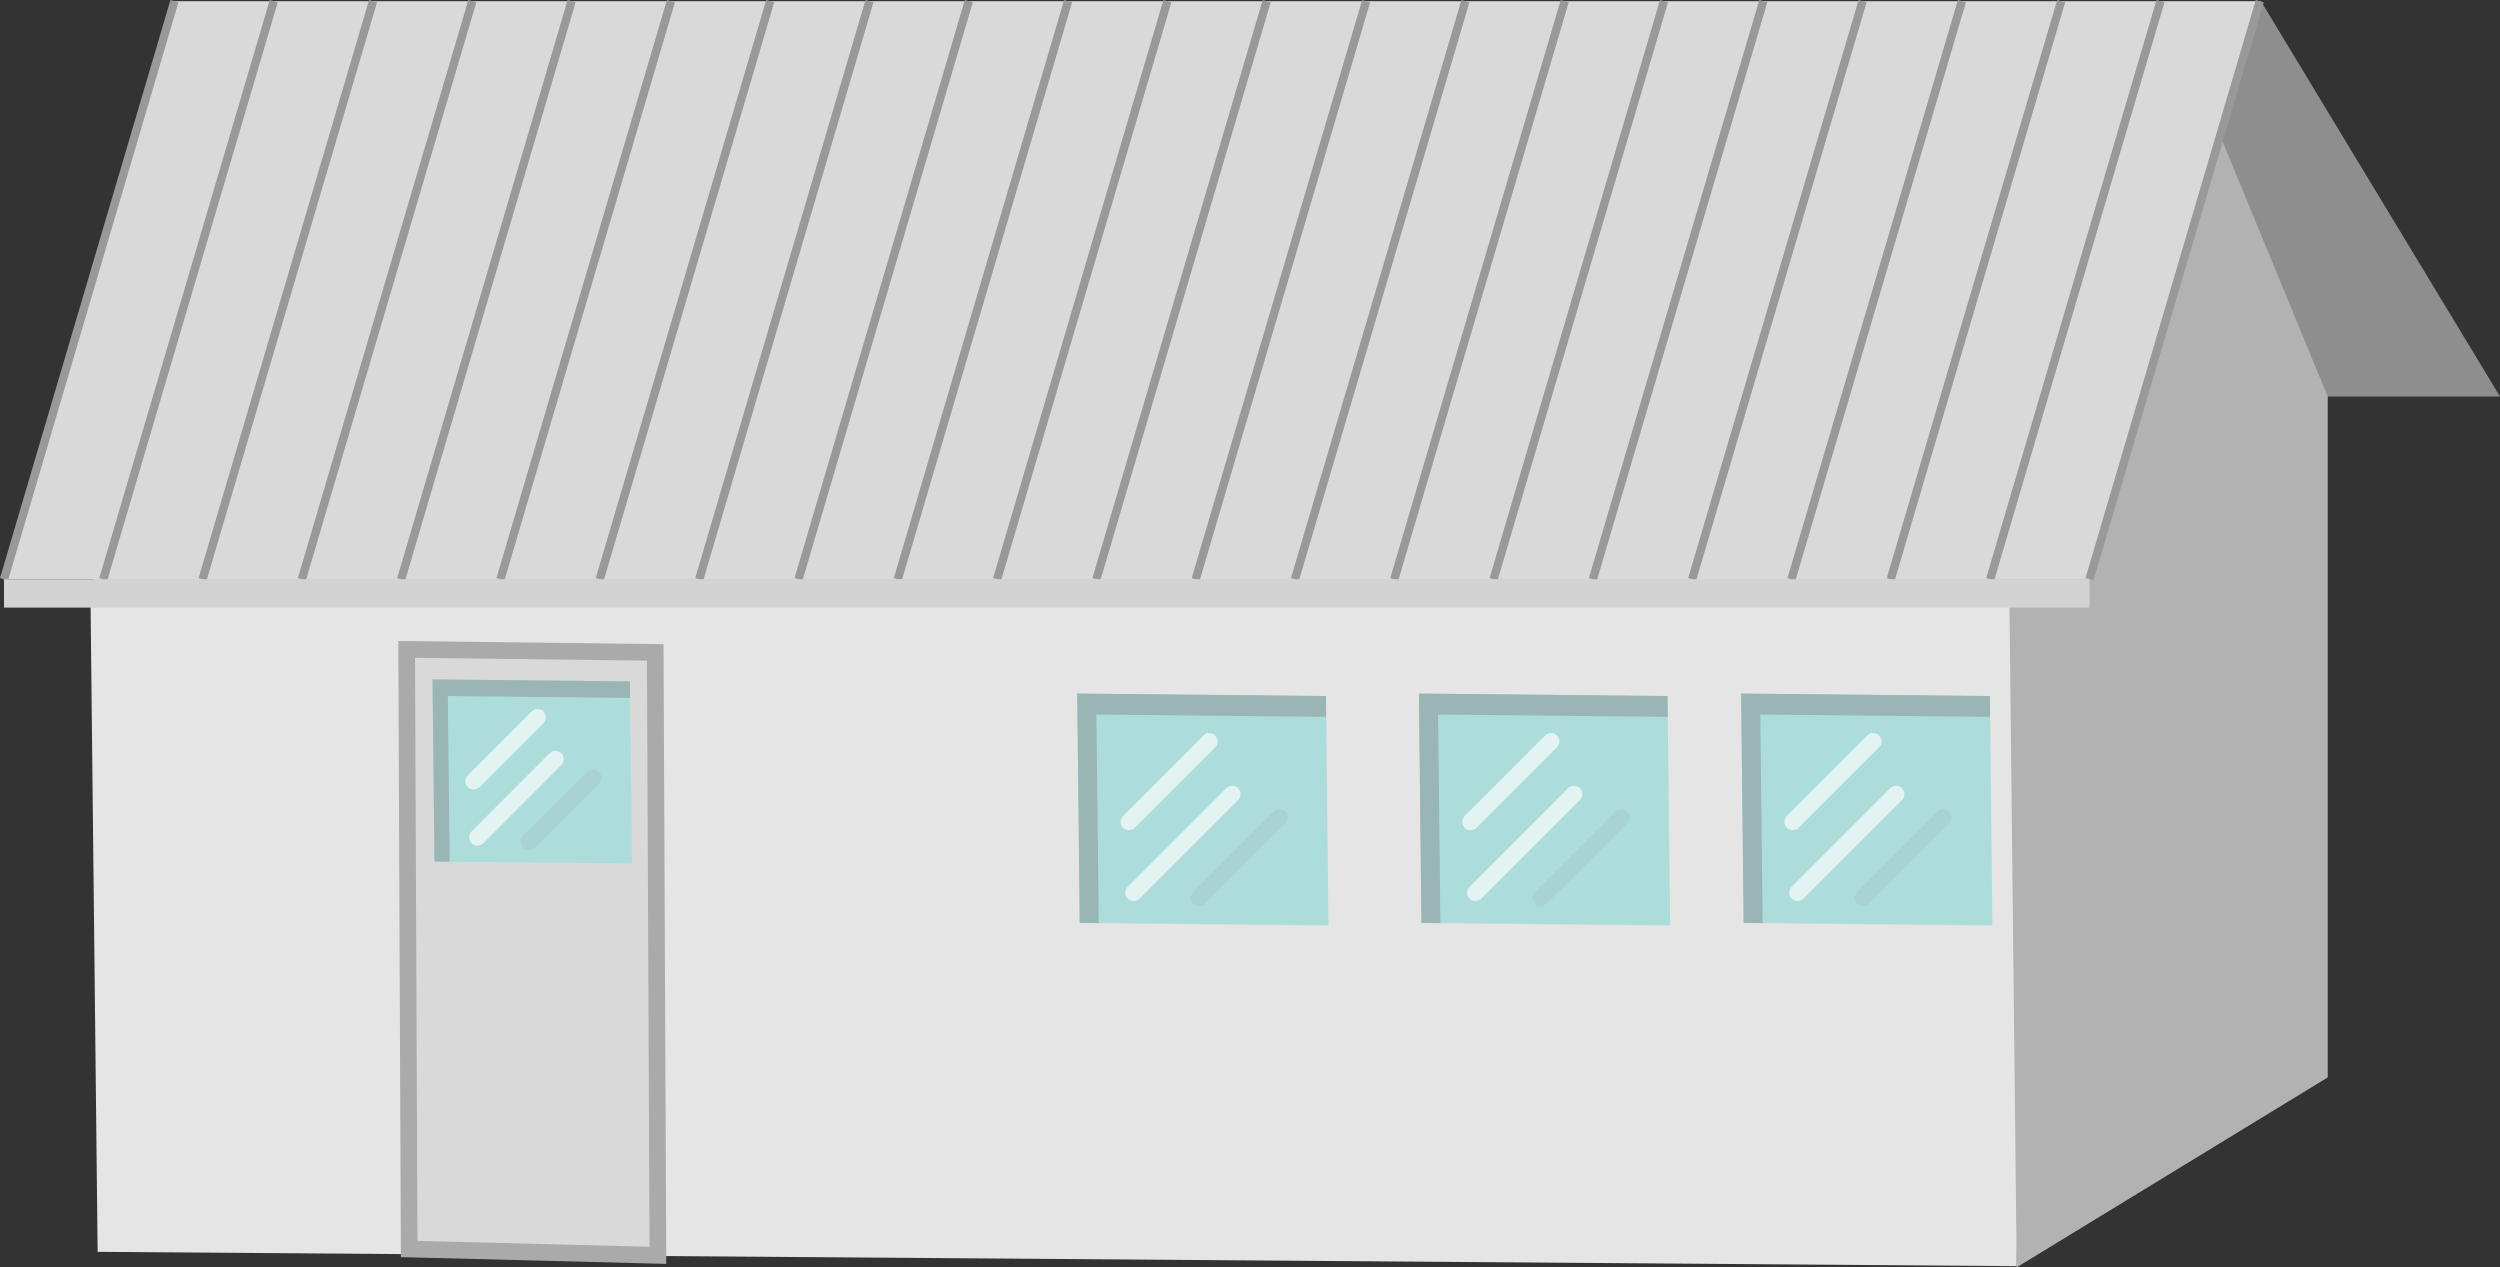 <svg xmlns="http://www.w3.org/2000/svg" viewBox="0 0 150.06 76.07"><rect x="0" y="0" width="150.06" height="76.07" fill="#333333" stroke="none"/><defs><style>.cls-1{fill:#8e8e8e;}.cls-2{fill:#c9c9c9;}.cls-3{fill:#b2b2b2;}.cls-4{fill:#e5e5e5;}.cls-5{fill:#acdddb;}.cls-10,.cls-6{fill:#d9d9d9;}.cls-6{stroke:#aaa;}.cls-11,.cls-6{stroke-miterlimit:10;}.cls-7{fill:#99b5b4;}.cls-11,.cls-8,.cls-9{fill:none;}.cls-8{stroke:#fff;opacity:0.65;}.cls-8,.cls-9{stroke-linecap:round;stroke-linejoin:round;}.cls-9{stroke:#a3c1c0;opacity:0.33;}.cls-11{stroke:#999;stroke-width:0.5px;}.cls-12{fill:#d3d3d3;}</style></defs><title>Industrial building with slanted roof(斜屋顶工业建筑) (0)</title><g id="图层_2" data-name="图层 2"><g id="图层_10" data-name="图层 10"><g id="Industrial_building_with_slanted_roof_斜屋顶工业建筑_" data-name="Industrial building with slanted roof(斜屋顶工业建筑)"><polyline class="cls-1" points="135.71 0.07 150.06 23.8 128.53 23.8"/><polygon class="cls-2" points="5.42 34.88 17.38 27.48 132.57 28.34 120.61 35.74 5.42 34.88"/><polygon class="cls-3" points="119.59 27.41 133.04 7.6 139.72 23.8 139.72 64.67 121.05 76.07 119.59 27.41"/><polygon class="cls-4" points="5.86 75.14 5.42 34.81 120.61 35.67 121.05 76 5.86 75.14"/><polygon class="cls-5" points="64.81 55.4 64.66 41.63 79.59 41.78 79.74 55.55 64.81 55.4"/><polygon class="cls-6" points="24.56 74.97 24.41 38.98 39.33 39.16 39.49 75.35 24.56 74.97"/><polygon class="cls-7" points="65.81 42.89 79.6 43.03 79.59 41.78 64.66 41.63 64.81 55.4 65.95 55.41 65.81 42.89"/><line class="cls-8" x1="73.96" y1="47.67" x2="68.05" y2="53.58"/><line class="cls-9" x1="76.8" y1="49.06" x2="71.97" y2="53.89"/><line class="cls-8" x1="72.59" y1="44.5" x2="67.76" y2="49.33"/><polygon class="cls-5" points="85.32 55.4 85.17 41.63 100.09 41.78 100.25 55.55 85.32 55.4"/><polygon class="cls-7" points="86.32 42.89 100.11 43.03 100.09 41.78 85.17 41.63 85.32 55.4 86.46 55.41 86.32 42.89"/><line class="cls-8" x1="94.47" y1="47.67" x2="88.56" y2="53.58"/><line class="cls-9" x1="97.31" y1="49.06" x2="92.48" y2="53.89"/><line class="cls-8" x1="93.1" y1="44.5" x2="88.27" y2="49.33"/><polygon class="cls-5" points="26.08 51.71 25.96 40.78 37.81 40.9 37.93 51.83 26.08 51.71"/><polygon class="cls-7" points="26.88 41.78 37.82 41.89 37.81 40.9 25.96 40.78 26.08 51.71 26.99 51.72 26.88 41.78"/><line class="cls-8" x1="33.34" y1="45.57" x2="28.66" y2="50.26"/><line class="cls-9" x1="35.6" y1="46.68" x2="31.76" y2="50.51"/><line class="cls-8" x1="32.26" y1="43.06" x2="28.43" y2="46.89"/><polygon class="cls-5" points="104.66 55.4 104.51 41.63 119.44 41.78 119.59 55.55 104.66 55.4"/><polygon class="cls-7" points="105.66 42.89 119.45 43.03 119.44 41.78 104.51 41.63 104.66 55.4 105.8 55.41 105.66 42.89"/><line class="cls-8" x1="113.81" y1="47.67" x2="107.9" y2="53.58"/><line class="cls-9" x1="116.65" y1="49.06" x2="111.82" y2="53.89"/><line class="cls-8" x1="112.44" y1="44.5" x2="107.61" y2="49.33"/><polygon class="cls-10" points="125.48 34.77 0.18 34.77 10.4 0.07 135.71 0.07 125.48 34.77"/><line class="cls-11" x1="10.47" y1="0.07" x2="0.24" y2="34.77"/><line class="cls-11" x1="16.43" y1="0.07" x2="6.2" y2="34.77"/><line class="cls-11" x1="22.39" y1="0.07" x2="12.16" y2="34.77"/><line class="cls-11" x1="28.35" y1="0.07" x2="18.12" y2="34.77"/><line class="cls-11" x1="34.31" y1="0.07" x2="24.08" y2="34.77"/><line class="cls-11" x1="40.27" y1="0.07" x2="30.04" y2="34.77"/><line class="cls-11" x1="46.23" y1="0.07" x2="36" y2="34.77"/><line class="cls-11" x1="52.19" y1="0.07" x2="41.97" y2="34.77"/><line class="cls-11" x1="58.15" y1="0.07" x2="47.93" y2="34.77"/><line class="cls-11" x1="64.11" y1="0.07" x2="53.89" y2="34.77"/><line class="cls-11" x1="70.07" y1="0.07" x2="59.85" y2="34.77"/><line class="cls-11" x1="76.03" y1="0.07" x2="65.81" y2="34.77"/><line class="cls-11" x1="82" y1="0.07" x2="71.77" y2="34.77"/><line class="cls-11" x1="87.96" y1="0.07" x2="77.73" y2="34.77"/><line class="cls-11" x1="93.92" y1="0.07" x2="83.69" y2="34.77"/><line class="cls-11" x1="99.88" y1="0.07" x2="89.65" y2="34.77"/><line class="cls-11" x1="105.84" y1="0.07" x2="95.61" y2="34.77"/><line class="cls-11" x1="111.8" y1="0.07" x2="101.57" y2="34.77"/><line class="cls-11" x1="117.76" y1="0.07" x2="107.53" y2="34.77"/><line class="cls-11" x1="123.72" y1="0.07" x2="113.49" y2="34.77"/><line class="cls-11" x1="129.68" y1="0.07" x2="119.46" y2="34.77"/><line class="cls-11" x1="135.64" y1="0.07" x2="125.42" y2="34.77"/><rect class="cls-12" x="0.24" y="34.77" width="125.18" height="1.7"/></g></g></g></svg>